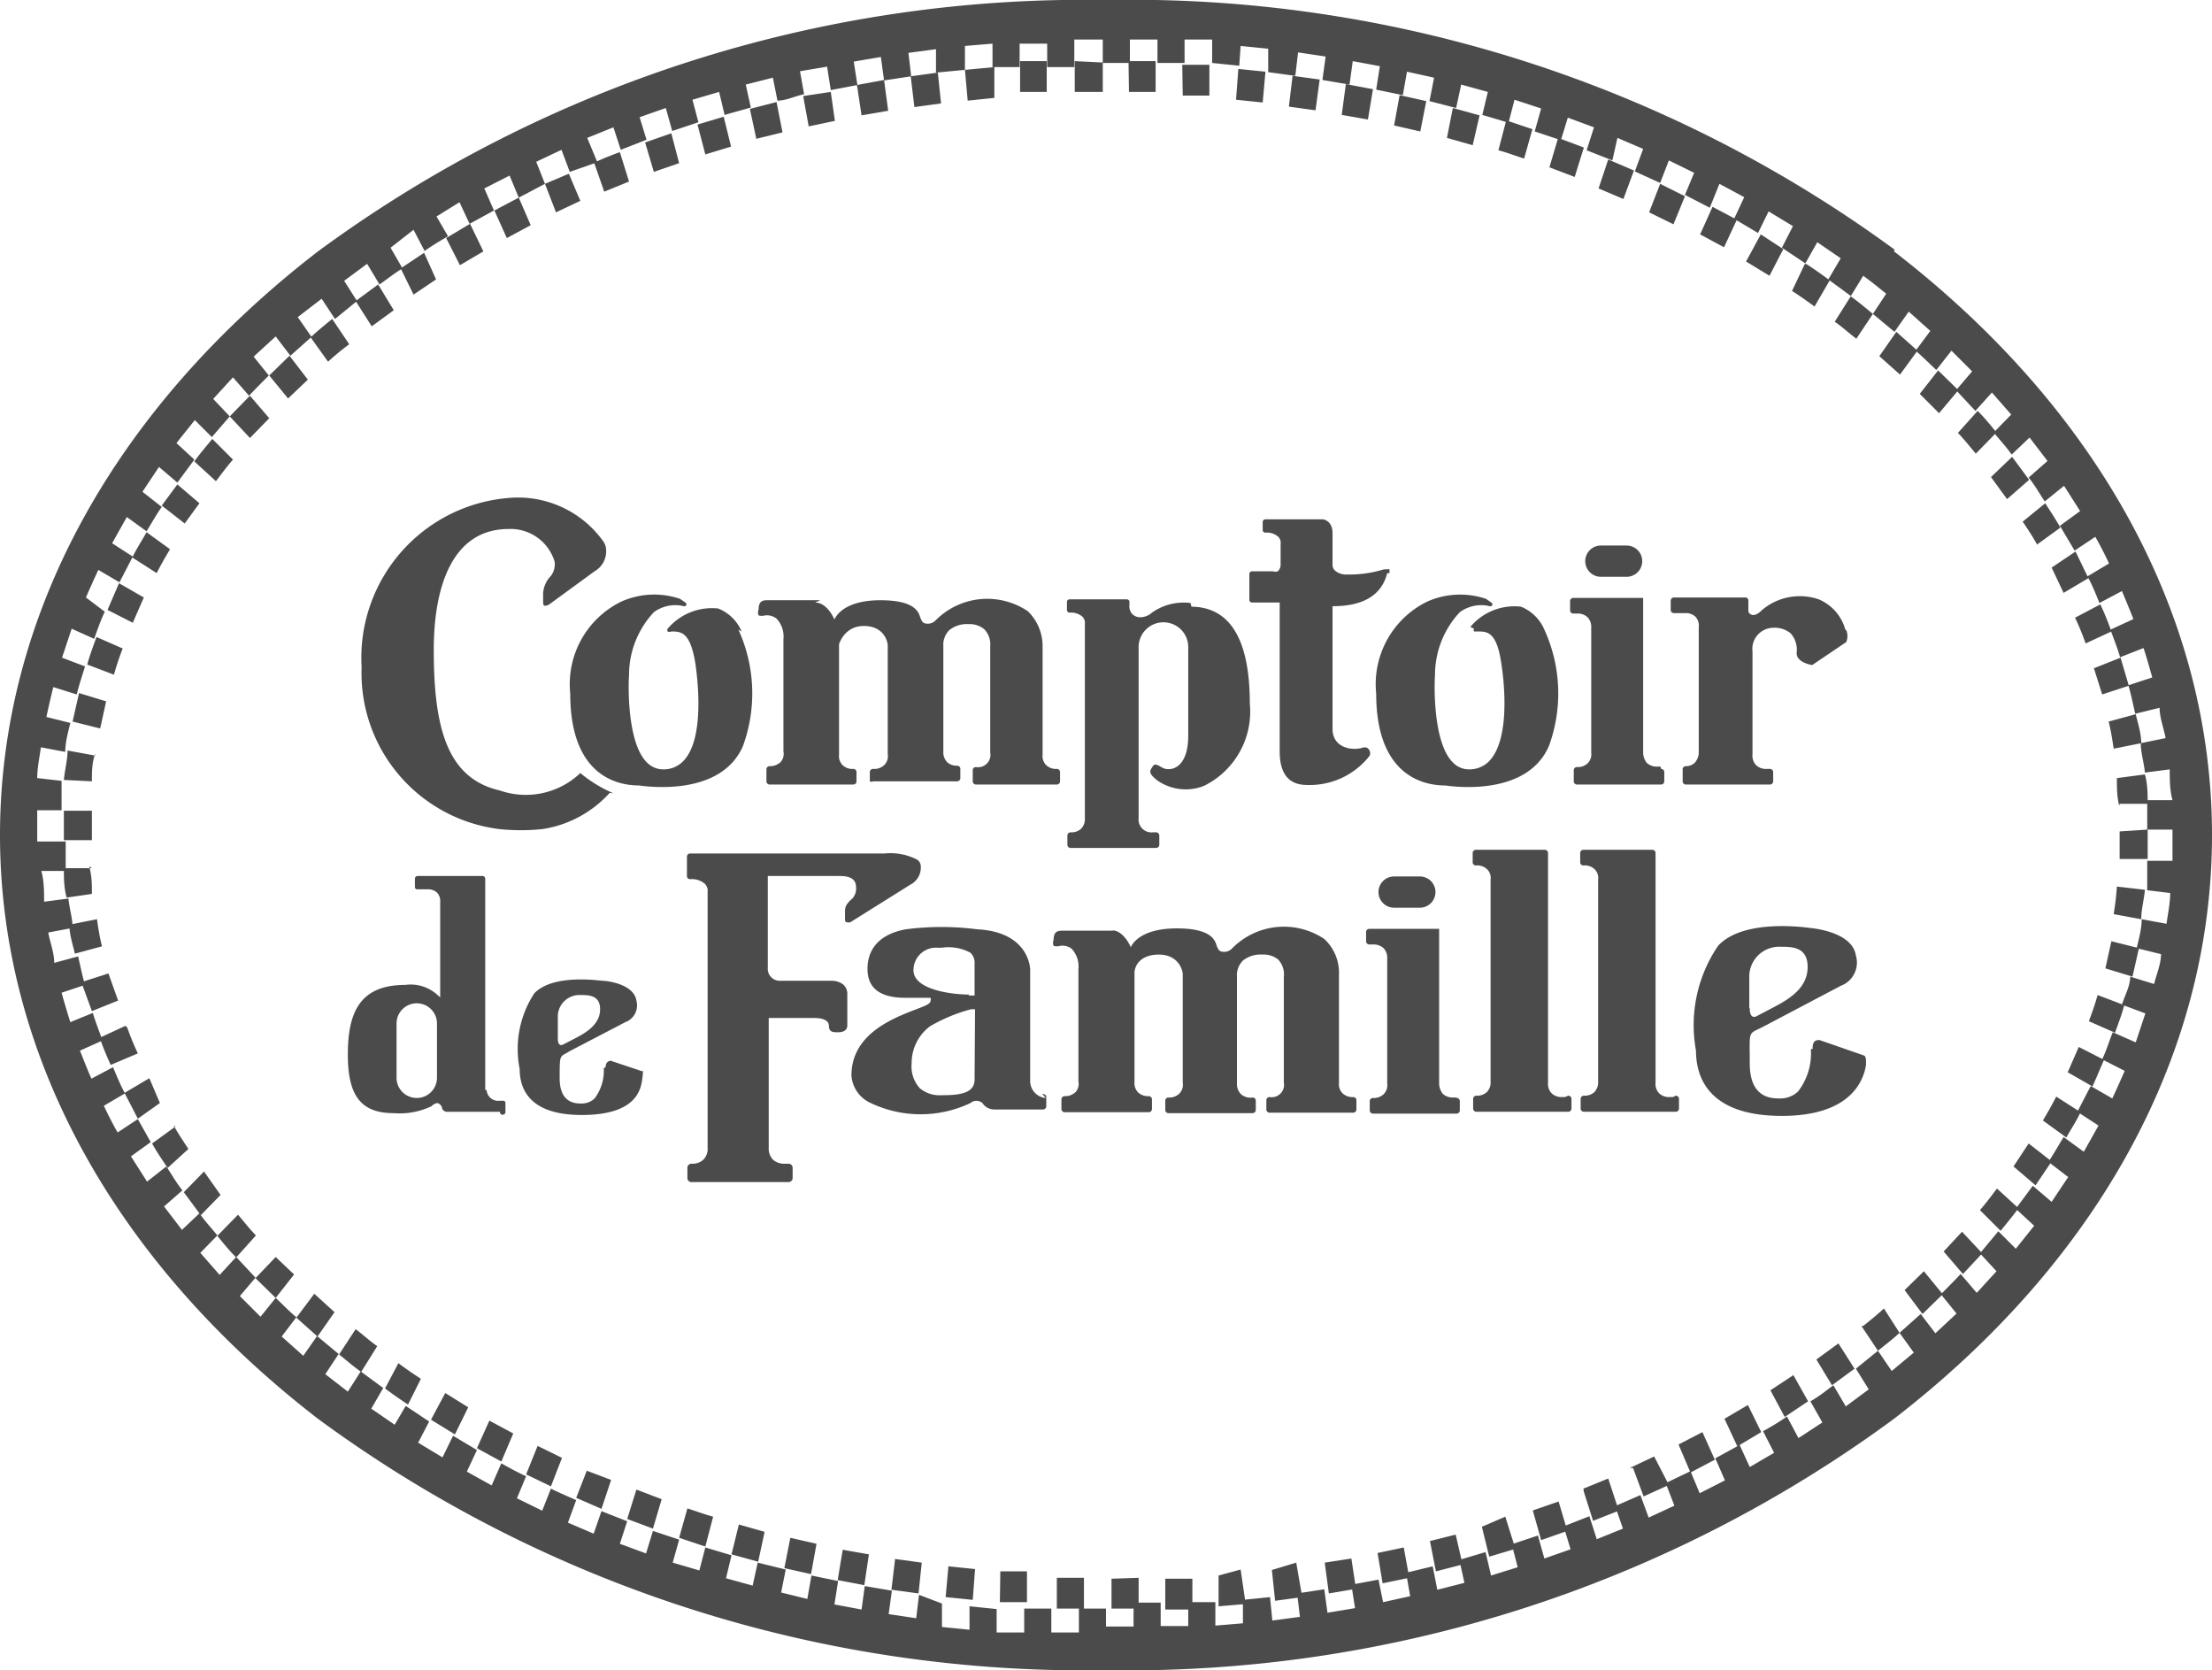 <svg xmlns="http://www.w3.org/2000/svg" viewBox="0 0 48.14 36.34"><defs><style>.cls-1{fill:#4b4b4b;}</style></defs><title>comptoir-de-famille_logo</title><g id="Calque_2" data-name="Calque 2"><g id="Calque_1-2" data-name="Calque 1"><path class="cls-1" d="M40.51,28.85l.36.54c.16-.13.32-.25.47-.39L41,28.47c-.15.14-.3.26-.45.38m.9-.78.39.52.44-.43-.41-.5Zm.85-.84.42.49.42-.45-.44-.47Zm.79-.9.45.45c.13-.16.26-.32.39-.49l-.47-.43c-.12.16-.24.32-.37.47m.73-.95.48.41.35-.52-.5-.39Zm.64-1,.51.37c.1-.18.22-.36.31-.55l-.53-.34c-.09.18-.19.35-.29.52M45,23.33l.54.31.25-.58-.55-.28Zm.46-1.11.57.25c.07-.2.15-.4.2-.6l-.58-.22c-.05.19-.12.38-.19.57m.36-1.15.59.18.14-.62-.6-.15ZM46,19.89l.6.11c0-.21.06-.42.08-.64l-.61-.07a6,6,0,0,1-.07.6m.13-1.8c0,.2,0,.4,0,.6l.61,0c0-.21,0-.43,0-.64Zm0-.6.61,0c0-.21,0-.43-.06-.64l-.61.08c0,.2,0,.4.05.6M46,16.29l.6-.12c0-.21-.07-.42-.12-.63l-.59.16c.05.19.08.39.11.59m-.25-1.18.58-.19-.18-.61-.58.23ZM45.39,14l.56-.26c-.07-.2-.15-.4-.24-.59l-.55.29a6,6,0,0,1,.23.56m-.48-1.1.54-.32L45.17,12l-.52.35Zm-.58-1.05.51-.37c-.1-.18-.22-.36-.33-.53l-.49.4c.11.16.22.33.32.51m-.66-1,.48-.42-.37-.5-.46.44ZM43,9.87l.45-.46c-.13-.16-.26-.32-.41-.47l-.43.48c.14.14.26.3.39.45m-.38-1.38-.44-.43-.4.51.42.42Zm-.89-.86-.46-.41-.37.53.45.4ZM40.27,6.46,39.93,7c.16.11.31.25.47.37l.36-.54c-.16-.13-.31-.26-.48-.38m-1-.71L39,6.33c.17.11.33.22.49.34l.33-.57c-.16-.12-.33-.24-.5-.35m-1-.65L38,5.69l.51.31.3-.58Zm-1.05-.6-.27.6.52.28.28-.6ZM36.13,4l-.24.62.53.26.25-.61ZM35,3.47l-.21.63.54.23.23-.62ZM33.91,3l-.19.64.55.21.2-.64Zm-1.13-.38-.17.65c.19.05.37.12.56.18l.18-.64c-.19-.06-.38-.13-.57-.19m-1.15-.33L31.49,3l.56.16.15-.65-.58-.16m-1.28.38.57.13.13-.66-.58-.13Zm-1.14-.23.57.1.11-.66-.59-.11Zm-1.15-.18.58.08.09-.67-.59-.08ZM26.9,2.17l.58.06.06-.67-.59-.06Zm-1.16-.09.58,0,0-.67-.59,0ZM24.57,2h.58l0-.67h-.59Zm-1.18-.67V2H24V1.36Zm-1.19,0,0,.67.58,0,0-.67ZM21,1.52l.06.67.58-.06,0-.67Zm-1.18.14.08.67.58-.08-.07-.67Zm-1.17.19.1.66.58-.1-.09-.67Zm-1.17.24.12.66.57-.12L18.08,2Zm-1.16.28.14.65.57-.14-.13-.66Zm-.57.17-.57.17.17.65.56-.17Zm-1.14.36-.57.2.19.64.55-.19Zm-1.12.41c-.19.07-.37.14-.56.23l.22.63.54-.22Zm-1.11.47L11.86,4l.24.62.53-.25Zm-1.09.52-.53.28.27.6.52-.28Zm-1.06.57-.52.31.3.59.51-.3Zm-1,.63-.51.34L9,6.41l.49-.33Zm-1,.69-.49.36.35.55.48-.35Zm-1,.75c-.16.13-.32.26-.47.4l.38.53c.15-.14.3-.26.46-.38Zm-.93.8-.44.43.41.5.43-.41ZM5.86,9.1l-.42-.49L5,9.06l.44.47Zm-.79.9-.45-.45c-.13.16-.27.32-.39.49l.47.43c.12-.16.24-.32.37-.47m-.73.95-.48-.41L3.52,11l.5.39Zm-.64,1-.51-.37c-.1.18-.22.36-.31.55l.53.34c.09-.18.19-.35.29-.52M3.13,13l-.54-.31-.25.58.55.28Zm-.46,1.11-.57-.25c-.07.2-.15.4-.2.6l.58.22a6,6,0,0,1,.19-.57m-.36,1.15-.59-.18-.14.62.6.15Zm-.24,1.18-.6-.11c0,.21-.06.42-.08.64L2,17c0-.2,0-.4.07-.6M2,17.64l-.61,0c0,.21,0,.43,0,.64h.61c0-.2,0-.4,0-.6m0,1.21-.61,0c0,.21,0,.42.06.64L2,19.45c0-.2,0-.4-.06-.6M2.11,20l-.6.12c0,.21.07.42.12.63l.59-.16c-.05-.19-.08-.39-.11-.59m.25,1.18-.59.19L2,22l.57-.23Zm.37,1.14-.56.26c.07.2.15.4.24.59L3,22.92a5.75,5.75,0,0,1-.23-.56m.48,1.1-.54.32.29.56L3.48,24Zm.57,1.05-.51.37c.1.18.22.36.34.53L4.1,25c-.11-.17-.22-.33-.32-.51m.66,1L4,25.94l.37.5L4.8,26Zm.74.94-.45.46c.13.16.26.32.41.47l.43-.48c-.14-.14-.26-.3-.39-.45m.38,1.38.44.43.4-.51L6,27.35Zm.89.86.46.41.37-.53-.44-.4Zm.93.8c.16.13.31.26.48.38l.35-.56c-.16-.11-.31-.25-.47-.37Zm1,.74c.16.12.33.24.5.35L9.16,30c-.17-.11-.33-.22-.49-.34Zm1,.68.52.32.29-.59-.5-.31Zm1,.62.53.29.26-.61-.52-.28Zm1.07.57.54.26.24-.62-.53-.26Zm1.09.51.55.24.21-.63L12.77,32Zm1.11.46.56.21.19-.64-.55-.21Zm1.13.41.57.19.17-.65c-.19-.05-.37-.12-.56-.18Zm1.14.36.58.16.14-.65-.56-.16Zm1.15.3.58.13.12-.66-.57-.13Zm1.16.26.58.11.1-.67-.57-.1Zm1.17.21.59.08.07-.67-.58-.08Zm1.18.16.59.06.05-.67-.58-.06Zm1.18.11.59,0,0-.67-.58,0ZM23,35h.59v-.67H23Zm1.19-.65V35h.59v-.67Zm1.17,0,0,.67.59,0,0-.67Zm1.16-.07,0,.67.59-.05L27,34.15Zm1.16-.12.07.67.59-.08L28.21,34Zm1.15-.16.09.67.59-.1-.1-.66Zm1.15-.21.11.66.58-.12-.12-.66Zm1.14-.26.13.66.58-.15-.15-.65Zm1.13-.31.16.65.57-.17L32.76,33Zm1.11-.35.18.64.57-.2-.19-.64-.55.19m1.1-.4.2.63.56-.22L35,32.17l-.54.22m1.08-.45.23.62.55-.25L36,31.69l-.53.25m1.06-.51.26.61.53-.28-.27-.6Zm1-.56.28.6.52-.31-.29-.59Zm1-.62.31.58.51-.34-.32-.57Zm1-.67.34.56.49-.36-.35-.55Zm7.7-10.15c0,.22-.05.45-.08.67l-.54-.1c0,.21-.06.42-.11.63l.53.13c0,.22-.1.44-.15.65l-.52-.16c0,.21-.12.41-.18.61l.51.19c-.07.21-.14.42-.21.63l-.5-.22c-.08.2-.14.4-.23.59l.49.25q-.13.3-.27.6l-.47-.27-.29.56.46.3-.32.57-.44-.32c-.11.18-.21.36-.33.54l.43.33-.36.54-.41-.35-.37.5.4.37-.4.5-.38-.38-.4.48.36.39-.43.47-.35-.41c-.14.15-.29.3-.43.44l.34.42-.46.43-.32-.42-.46.41.31.43-.48.4-.3-.44-.48.39.28.45-.5.37-.27-.46c-.16.12-.32.25-.5.35l.26.46-.52.34-.25-.47c-.17.12-.34.22-.52.32l.24.47-.53.31-.22-.48-.53.29.21.48-.55.28-.2-.48-.54.26.19.49-.56.26-.18-.49-.55.24.17.49-.57.23-.16-.5-.56.22.15.5-.57.2-.14-.5-.57.19.13.5-.58.18-.12-.51-.57.17.11.5-.59.15-.1-.51-.58.14.09.51-.59.13L30,34.37l-.59.11.08.51-.6.1-.07-.51-.59.09.06.51-.6.08-.05-.51-.59.06,0,.51-.6.05,0-.51-.59,0,0,.52-.6,0,0-.51-.59,0v.52h-.6V35h-.59v.52l-.6,0V35l-.59,0,0,.52-.6,0,0-.51-.59-.06,0,.51-.6-.06,0-.51L20,34.7l-.06.51-.6-.09.07-.51-.59-.1-.07.51-.59-.11.08-.51-.58-.12-.09.51L17,34.65l.1-.5L16.49,34l-.11.5-.58-.16.12-.5-.57-.17-.13.5L14.64,34l.14-.5-.57-.19-.15.49-.57-.21.16-.49-.56-.22-.17.49-.56-.24.18-.49c-.18-.08-.37-.16-.55-.25l-.19.48-.55-.27.2-.48c-.18-.08-.36-.18-.54-.28l-.21.48-.54-.3.22-.47-.52-.31-.23.47-.53-.32.24-.46-.51-.34L8.59,31l-.51-.35.26-.45-.49-.36-.28.44-.18-.14-.31-.24.29-.44-.47-.39-.3.43-.47-.42.32-.42c-.16-.13-.3-.28-.45-.42l-.33.41-.45-.45.34-.4-.42-.45-.36.39-.42-.48.37-.38c-.13-.16-.27-.31-.39-.48l-.38.36-.39-.51.4-.35c-.13-.16-.23-.34-.35-.52l-.42.33-.35-.55.43-.31L3,24.35l-.44.29c-.11-.19-.21-.39-.3-.58l.46-.27c-.1-.18-.18-.38-.26-.57l-.47.25c-.09-.2-.17-.41-.25-.61l.49-.22c-.07-.2-.15-.4-.21-.6l-.49.2q-.1-.32-.19-.64l.51-.17c-.06-.2-.1-.41-.15-.62l-.52.14c0-.22-.09-.44-.13-.66l.53-.1c0-.21-.07-.42-.09-.64l-.53.07c0-.22,0-.45-.06-.67l.53,0,0-.64H.81s0-.06,0-.09c0-.2,0-.39,0-.59l.53,0c0-.22,0-.43,0-.64l-.53-.06c0-.22.05-.45.08-.67l.53.1c0-.21.06-.42.11-.63l-.52-.13q.07-.33.15-.65l.51.16c.05-.21.12-.41.18-.61l-.5-.19c.07-.21.14-.42.21-.63l.49.22c.07-.2.14-.4.23-.59L1.87,13q.13-.3.27-.6l.46.27.29-.56-.45-.29.32-.57.43.31c.11-.18.21-.36.33-.53l-.42-.33.36-.54.4.34.37-.5-.39-.36.4-.5.37.37L5,9.06l-.36-.38.43-.47.35.4c.14-.15.29-.3.43-.44l-.33-.41L6,7.32l.32.42.46-.41-.3-.43L7,6.5l.29.44.48-.39-.28-.44.5-.37.27.45c.17-.12.33-.25.5-.35l-.26-.45L9,5l.24.46c.17-.12.34-.22.51-.32L9.5,4.71,10,4.4l.22.47.53-.29-.21-.48.55-.28.2.48L11.86,4l-.19-.48.55-.26.18.48L13,3.53,12.78,3l.57-.23.16.49.56-.22-.15-.49.57-.2.14.5.57-.19-.13-.49L15.65,2l.12.5.57-.16-.11-.5.59-.15.1.5c.19,0,.38-.1.58-.14l-.09-.5L18,1.45l.08.51.58-.11-.08-.51.59-.1.07.51.59-.09-.06-.51.6-.08,0,.51L21,1.52,21,1l.6-.05,0,.51c.2,0,.4,0,.59,0l0-.51.6,0,0,.51.59,0V.86H24v.51h.59V.86l.6,0,0,.51.59,0,0-.51.6,0,0,.51.59.06L27,1l.6.06,0,.51.59.08.06-.51.6.09-.07.51.59.1.07-.51.59.11-.08.51.58.12.09-.51.59.13-.1.51.58.15.11-.51.58.16-.12.5.57.17.13-.5.58.19-.14.5.57.19.15-.49.57.21-.16.5.56.22L35.2,3l.56.24-.18.49.55.25.19-.49.55.27-.2.48.54.28L37.42,4l.54.29-.22.47.52.31.23-.47.53.32-.24.47.51.34.26-.46.51.35-.27.46.49.36L40.55,6l.2.15.3.24-.29.44.47.39.31-.44.47.42-.32.43c.15.13.3.28.45.42l.33-.42.45.45-.35.41.42.45.36-.4.42.48-.38.39c.13.16.27.31.39.48l.39-.37.39.51-.41.36c.13.16.23.34.35.52l.42-.34.35.55-.44.32.32.54.45-.3c.11.19.21.39.3.58l-.47.28c.1.18.18.38.26.58l.49-.26q.13.31.25.61l-.5.23c.07.2.15.39.21.6l.51-.2c.07.21.13.43.19.64l-.52.17c.06.2.1.41.15.62L47,15.4c0,.22.09.44.13.66l-.54.11c0,.21.07.42.09.64l.54-.07c0,.22,0,.45.06.67l-.55,0,0,.64h.55s0,.06,0,.09c0,.2,0,.39,0,.59l-.55,0c0,.21,0,.43,0,.64Zm-6-14A28.13,28.13,0,0,0,24.07,0,28.13,28.13,0,0,0,6.92,5.47C2.46,8.91,0,13.42,0,18.17s2.46,9.26,6.92,12.7a28.14,28.14,0,0,0,17.15,5.47,28.13,28.13,0,0,0,17.15-5.47c4.46-3.44,6.92-7.95,6.92-12.7s-2.46-9.26-6.92-12.7"/><path class="cls-1" d="M24.26,20.25H23.13c-.09,0-.2,0-.2.2a.17.17,0,0,0,0,.13.25.25,0,0,0,.14,0,.34.34,0,0,1,.25.06.57.57,0,0,1,.15.45v2.44a.27.27,0,0,1-.06.23.33.33,0,0,1-.24.09h0a.07.07,0,0,0-.07.07v.21a.07.07,0,0,0,.07.07H25a.07.07,0,0,0,.07-.07v-.21a.07.07,0,0,0-.07-.07h0a.31.31,0,0,1-.23-.08.29.29,0,0,1-.08-.23V21.17c0-.14.11-.4.53-.4s.52.33.52.43v2.36a.27.27,0,0,1-.08.24.31.31,0,0,1-.23.08h0a.07.07,0,0,0-.07.06v.21a.07.07,0,0,0,.07.07h1.83a.07.07,0,0,0,.07-.07v-.21a.07.07,0,0,0-.07-.06h0A.31.31,0,0,1,27,23.8a.32.32,0,0,1-.08-.23V21.25h0a.45.45,0,0,1,.13-.35.61.61,0,0,1,.42-.13.5.5,0,0,1,.35.11.48.48,0,0,1,.12.38v2.29a.27.27,0,0,1-.31.32h0a.07.07,0,0,0-.07.06v.21a.07.07,0,0,0,.07.07h1.82a.07.07,0,0,0,.07-.07v-.21a.07.07,0,0,0-.07-.06h0a.31.31,0,0,1-.23-.08.28.28,0,0,1-.08-.23s0-2.34,0-2.35a1,1,0,0,0-.32-.78,1.58,1.58,0,0,0-2,.2.24.24,0,0,1-.16.08c-.09,0-.14,0-.19-.16s-.21-.35-.86-.35c-.86,0-1,.41-1,.41s-.15-.37-.42-.37"/><path class="cls-1" d="M38.07,21.93v-.71a.65.65,0,0,1,.68-.62c.25,0,.59,0,.59.44s-.37.68-.71.86l-.4.21s-.15.09-.15-.17m1.33.89a1.35,1.35,0,0,1-.28.92.56.56,0,0,1-.4.15c-.17,0-.65,0-.65-.76s-.05-.62.31-.81l1.67-.88a.54.54,0,0,0,.33-.66c-.08-.51-.91-.59-1-.6s-1.45-.21-2,.39a3.07,3.07,0,0,0-.48,2.28c0,.51.21,1.42,1.87,1.42,1.51,0,1.78-.78,1.83-1.11,0-.15,0-.19-.06-.21l-.95-.33c-.06,0-.16,0-.15.19"/><path class="cls-1" d="M30.9,19.07h-.56a.34.34,0,1,0,0,.68h.56a.34.34,0,1,0,0-.68"/><path class="cls-1" d="M36.41,23.87h-.07a.31.31,0,0,1-.23-.08.29.29,0,0,1-.08-.23v-5a.07.07,0,0,0-.07-.07h-1.5a.07.07,0,0,0-.07.07v.21a.07.07,0,0,0,.08.06h0a.31.31,0,0,1,.23.08.26.26,0,0,1,.08.23v4.39a.3.3,0,0,1-.08.23.31.31,0,0,1-.23.08h0a.07.07,0,0,0-.07.07v.21a.07.07,0,0,0,.07.07h2a.07.07,0,0,0,.07-.07v-.21a.07.07,0,0,0-.07-.07"/><path class="cls-1" d="M34.06,23.87H34a.31.31,0,0,1-.23-.08.29.29,0,0,1-.08-.23c0-.13,0-5,0-5a.07.07,0,0,0-.07-.07h-1.5a.07.07,0,0,0-.07.07v.21a.07.07,0,0,0,.08.06h0a.31.31,0,0,1,.23.08.26.26,0,0,1,.08.23v4.39a.3.3,0,0,1-.08.23.31.31,0,0,1-.23.08h0a.07.07,0,0,0-.07.07v.21a.07.07,0,0,0,.07.07h2a.07.07,0,0,0,.07-.07v-.21a.07.07,0,0,0-.07-.07"/><path class="cls-1" d="M9.51,23.45a.44.44,0,0,1-.88,0V22.27a.44.44,0,0,1,.88,0Zm1.05.27a.4.4,0,0,1,0,0h0V19.11a.06.06,0,0,0-.06-.05H9.09a.06.06,0,0,0-.06.05v.19a.05.05,0,0,0,.06.05h.21a.29.29,0,0,1,.21.07.27.27,0,0,1,.07.21V21.7l-.08-.07a.86.86,0,0,0-.68-.2c-1,0-1.25.61-1.25,1.52s.3,1.27,1,1.27a1.62,1.62,0,0,0,.82-.15A.22.22,0,0,1,9.52,24a.15.15,0,0,1,.1.1v0l0,0c0,.05.06.09.1.09h1.16A.05.05,0,0,0,11,24.2V24a.05.05,0,0,0-.06-.05h-.07a.25.25,0,0,1-.28-.24"/><path class="cls-1" d="M12.14,22.61V22.1a.47.47,0,0,1,.49-.45c.18,0,.43,0,.43.31s-.27.49-.52.62l-.29.15s-.11.06-.11-.13m1,.64a1,1,0,0,1-.2.66.4.4,0,0,1-.29.11c-.12,0-.47,0-.47-.55s0-.45.22-.59l1.21-.63a.39.39,0,0,0,.24-.47c-.06-.37-.66-.43-.73-.43s-1.07-.16-1.49.27a2.21,2.21,0,0,0-.32,1.65c0,.37.15,1,1.35,1s1.29-.56,1.32-.8,0-.14,0-.15l-.69-.23s-.11,0-.11.14"/><path class="cls-1" d="M18.44,22.31c0,.11-.09.15-.2.15s-.2,0-.2-.14v0c0-.11-.12-.17-.31-.17h-1v2.82a.35.35,0,0,0,.09.26.36.36,0,0,0,.26.09h.08a.09.09,0,0,1,.09.08v.24a.09.09,0,0,1-.09.08H15.05a.09.09,0,0,1-.09-.08v-.24a.09.09,0,0,1,.09-.08h0a.35.35,0,0,0,.26-.09.34.34,0,0,0,.09-.26V19.41a.22.22,0,0,0-.06-.18.43.43,0,0,0-.32-.1.07.07,0,0,1-.07-.06v-.43a.07.07,0,0,1,.07-.07h4.23a1.26,1.26,0,0,1,.72.14.19.19,0,0,1,.07.15.42.42,0,0,1-.23.39l-1.31.82c-.09,0-.11,0-.11-.07v-.14c0-.11,0-.17.16-.31a.32.32,0,0,0,.08-.25c0-.24-.26-.24-.38-.24H16.71v2a.26.26,0,0,0,.27.28h1.13a.41.41,0,0,1,.24.08.27.27,0,0,1,.09.21v.66"/><path class="cls-1" d="M31.7,23.88h-.07a.32.32,0,0,1-.23-.08.37.37,0,0,1-.08-.23s0-3.25,0-3.27,0-.08,0-.09H29.8a.07.07,0,0,0-.07.06v.21a.07.07,0,0,0,.07.07h.08a.32.32,0,0,1,.23.08.3.3,0,0,1,.08.23s0,2.66,0,2.72a.27.27,0,0,1-.08.23.31.31,0,0,1-.23.08h0a.07.07,0,0,0-.07.06v.21a.07.07,0,0,0,.07.07H31.7a.07.07,0,0,0,.07-.07v-.21a.07.07,0,0,0-.07-.06"/><path class="cls-1" d="M21.09,21.64c-.36,0-1.21-.1-1.21-.53a.49.49,0,0,1,.52-.49h.1a1,1,0,0,1,.62.11.3.3,0,0,1,.09.24v.69h-.13m.13,1.83c0,.31-.35.34-.73.34a.67.67,0,0,1-.46-.15.7.7,0,0,1-.18-.54h0a1,1,0,0,1,.4-.81,3.61,3.61,0,0,1,.89-.37l.09,0Zm1.55.4a.37.37,0,0,1-.34-.35V21.1s0-.82-1.15-.88a6.09,6.09,0,0,0-1.56,0c-.69.13-.84.55-.83.89s.21.6.82.6h.16c.25,0,.35,0,.39,0a.09.09,0,0,1,0,.07c0,.06-.1.1-.31.18-.49.19-1.41.53-1.41,1.44a.71.71,0,0,0,.42.6,2.53,2.53,0,0,0,2.17,0l0,0a.2.2,0,0,1,.26,0l0,0a.31.31,0,0,0,.25.14h1.07a.07.07,0,0,0,.07-.07v-.21s0-.05-.09-.06"/><path class="cls-1" d="M32.08,13.68a.06.06,0,0,0,0,.06s0,0,.08,0h0c.21,0,.42,0,.52.74.07.47.17,1.62-.27,2.08a.6.6,0,0,1-.44.18.48.48,0,0,1-.34-.14c-.47-.44-.41-1.84-.4-1.9a2,2,0,0,1,.54-1.38.79.79,0,0,1,.61-.14.11.11,0,0,0,.09,0,.06.06,0,0,0,0-.06s0,0-.13-.09a1.76,1.76,0,0,0-1.28.06,2,2,0,0,0-1.11,2c0,1.84,1.09,2,1.5,2h0c.42.06,1.82.16,2.26-.86a3.33,3.33,0,0,0-.1-2.53.93.93,0,0,0-.51-.5,1.25,1.25,0,0,0-1.1.44"/><path class="cls-1" d="M16.14,13.74a.92.92,0,0,0-.51-.5,1.26,1.26,0,0,0-1.1.44.06.06,0,0,0,0,.06.1.1,0,0,0,.08,0h0c.21,0,.42,0,.53.74.05.37.19,1.61-.27,2.08a.59.59,0,0,1-.44.18.49.49,0,0,1-.34-.14c-.47-.44-.41-1.84-.4-1.9a2,2,0,0,1,.54-1.38.79.79,0,0,1,.61-.14.11.11,0,0,0,.09,0,.06.06,0,0,0,0-.06s0,0-.13-.09a1.75,1.75,0,0,0-1.28.06,2,2,0,0,0-1.11,2c0,1.85,1.09,2,1.5,2h0c.42.06,1.82.16,2.26-.86a3.34,3.34,0,0,0-.1-2.53"/><path class="cls-1" d="M17.85,13.06H16.71c-.09,0-.2,0-.2.2a.17.17,0,0,0,0,.13.26.26,0,0,0,.14,0,.34.34,0,0,1,.25.07.57.57,0,0,1,.15.45v2.44a.27.27,0,0,1-.06.23.33.33,0,0,1-.24.09h0a.07.07,0,0,0-.07.06V17a.07.07,0,0,0,.07.07h1.82a.07.07,0,0,0,.07-.07v-.21a.07.07,0,0,0-.07-.06h0a.3.3,0,0,1-.23-.08.28.28,0,0,1-.08-.23c0-.06,0-2.4,0-2.4s.11-.4.54-.4.52.33.52.43,0,2.28,0,2.36a.27.27,0,0,1-.08.24.31.31,0,0,1-.23.08h0a.07.07,0,0,0-.08.06V17A.07.07,0,0,0,19,17h1.83a.07.07,0,0,0,.07-.07v-.21a.07.07,0,0,0-.07-.06h0a.3.3,0,0,1-.22-.08.31.31,0,0,1-.08-.23V14.06h0a.45.45,0,0,1,.13-.35.61.61,0,0,1,.42-.13.5.5,0,0,1,.34.11.48.48,0,0,1,.13.38v2.3a.27.27,0,0,1-.31.32h0a.07.07,0,0,0-.07.06V17a.07.07,0,0,0,.07.07H23a.07.07,0,0,0,.07-.07v-.21a.07.07,0,0,0-.07-.06h0a.31.31,0,0,1-.23-.08.28.28,0,0,1-.08-.23s0-2.34,0-2.34a1.06,1.06,0,0,0-.32-.78,1.58,1.58,0,0,0-2,.19.24.24,0,0,1-.16.08c-.09,0-.14,0-.19-.16s-.21-.35-.86-.35c-.86,0-1,.42-1,.42s-.15-.37-.42-.37"/><path class="cls-1" d="M30.24,12.47s0-.07,0-.08-.09,0-.13,0a2.55,2.55,0,0,1-.8.11.36.36,0,0,1-.25-.08.17.17,0,0,1-.06-.12V11.6c0-.28-.21-.3-.21-.3H27.54a.06.06,0,0,0-.06.05v.19a.06.06,0,0,0,.06.05.37.37,0,0,1,.28.09.19.19,0,0,1,.05.16s0,.43,0,.43a.2.2,0,0,1-.06.16.17.17,0,0,1-.11,0h-.45a.06.06,0,0,0-.06.05v.58a.06.06,0,0,0,.06.05h.6v3.24c0,.73.45.73.64.73a1.65,1.65,0,0,0,1.32-.64.14.14,0,0,0-.06-.17.14.14,0,0,0-.1,0c-.23.07-.65,0-.65-.41V13.19h0c.67,0,1.07-.24,1.19-.72"/><path class="cls-1" d="M36.14,16.68h-.07a.32.32,0,0,1-.23-.08.37.37,0,0,1-.08-.23s0-3.25,0-3.27,0-.08,0-.09H34.24a.07.07,0,0,0-.07.07v.21a.07.07,0,0,0,.07.06h.08a.31.31,0,0,1,.23.08.3.3,0,0,1,.08.23v2.72a.27.27,0,0,1-.08.23.31.31,0,0,1-.23.08h0a.07.07,0,0,0-.07.06V17a.07.07,0,0,0,.07.07h1.83a.07.07,0,0,0,.07-.07v-.21a.07.07,0,0,0-.07-.06"/><path class="cls-1" d="M40.16,13.7a1,1,0,0,0-.58-.66,1.27,1.27,0,0,0-1.24.24c-.09.09-.17.12-.23.09a.09.09,0,0,1-.06-.09v-.22A.07.07,0,0,0,38,13H36.43a.07.07,0,0,0-.07.07v.21a.07.07,0,0,0,.07.06h.24a.31.31,0,0,1,.23.08.29.29,0,0,1,.07.23v2.71a.34.34,0,0,1-.09.24.27.27,0,0,1-.19.07h0a.07.07,0,0,0-.07.06V17a.07.07,0,0,0,.07.07h1.83a.07.07,0,0,0,.07-.07v-.21a.07.07,0,0,0-.07-.06h-.07a.31.31,0,0,1-.23-.08.3.3,0,0,1-.08-.24c0-.14,0-2.23,0-2.23a.46.46,0,0,1,.44-.52.55.55,0,0,1,.39.12.54.54,0,0,1,.13.43v0c0,.19.27.25.34.26l.74-.5a.34.34,0,0,0,0-.26"/><path class="cls-1" d="M35.4,11.87h-.56a.34.34,0,1,0,0,.68h.56a.34.34,0,1,0,0-.68"/><path class="cls-1" d="M25.91,13.12a1.2,1.2,0,0,0-.84.21.39.39,0,0,1-.24.1.25.25,0,0,1-.19-.07.26.26,0,0,1-.06-.2v-.07a.06.06,0,0,0-.06-.05H23.28a.06.06,0,0,0-.06.05v.19a.06.06,0,0,0,.06.05.38.38,0,0,1,.28.09.2.2,0,0,1,.05.16V17.8a.3.3,0,0,1-.08.23.31.31,0,0,1-.23.08h0a.07.07,0,0,0-.07.06v.21a.07.07,0,0,0,.07.07h1.86a.07.07,0,0,0,.07-.07v-.21a.07.07,0,0,0-.07-.06h-.07a.28.28,0,0,1-.31-.31V14.08a.54.54,0,0,1,1.08,0V16c0,.76-.42.79-.57.7s-.17-.08-.22,0-.08.13.13.29a1.08,1.08,0,0,0,1,.11,1.8,1.8,0,0,0,1-1.79c0-1.4-.43-2.1-1.27-2.11"/><path class="cls-1" d="M13.35,17.26a2.89,2.89,0,0,1-.72-.44,1.72,1.72,0,0,1-1.75.38c-1.14-.26-1.44-1.34-1.44-3.06,0-1.37.4-2.63,1.63-2.63a1,1,0,0,1,1,.71s0,0,0,0a.42.42,0,0,1-.08.31.59.59,0,0,0-.17.38v.17c0,.08,0,.13.12.08l1-.73a.5.5,0,0,0,.25-.48.33.33,0,0,0-.06-.17,2.28,2.28,0,0,0-2-.95,3.49,3.49,0,0,0-3.26,3.69,3.42,3.42,0,0,0,3,3.52,4.57,4.57,0,0,0,.93,0,2.47,2.47,0,0,0,1.47-.79"/></g></g></svg>